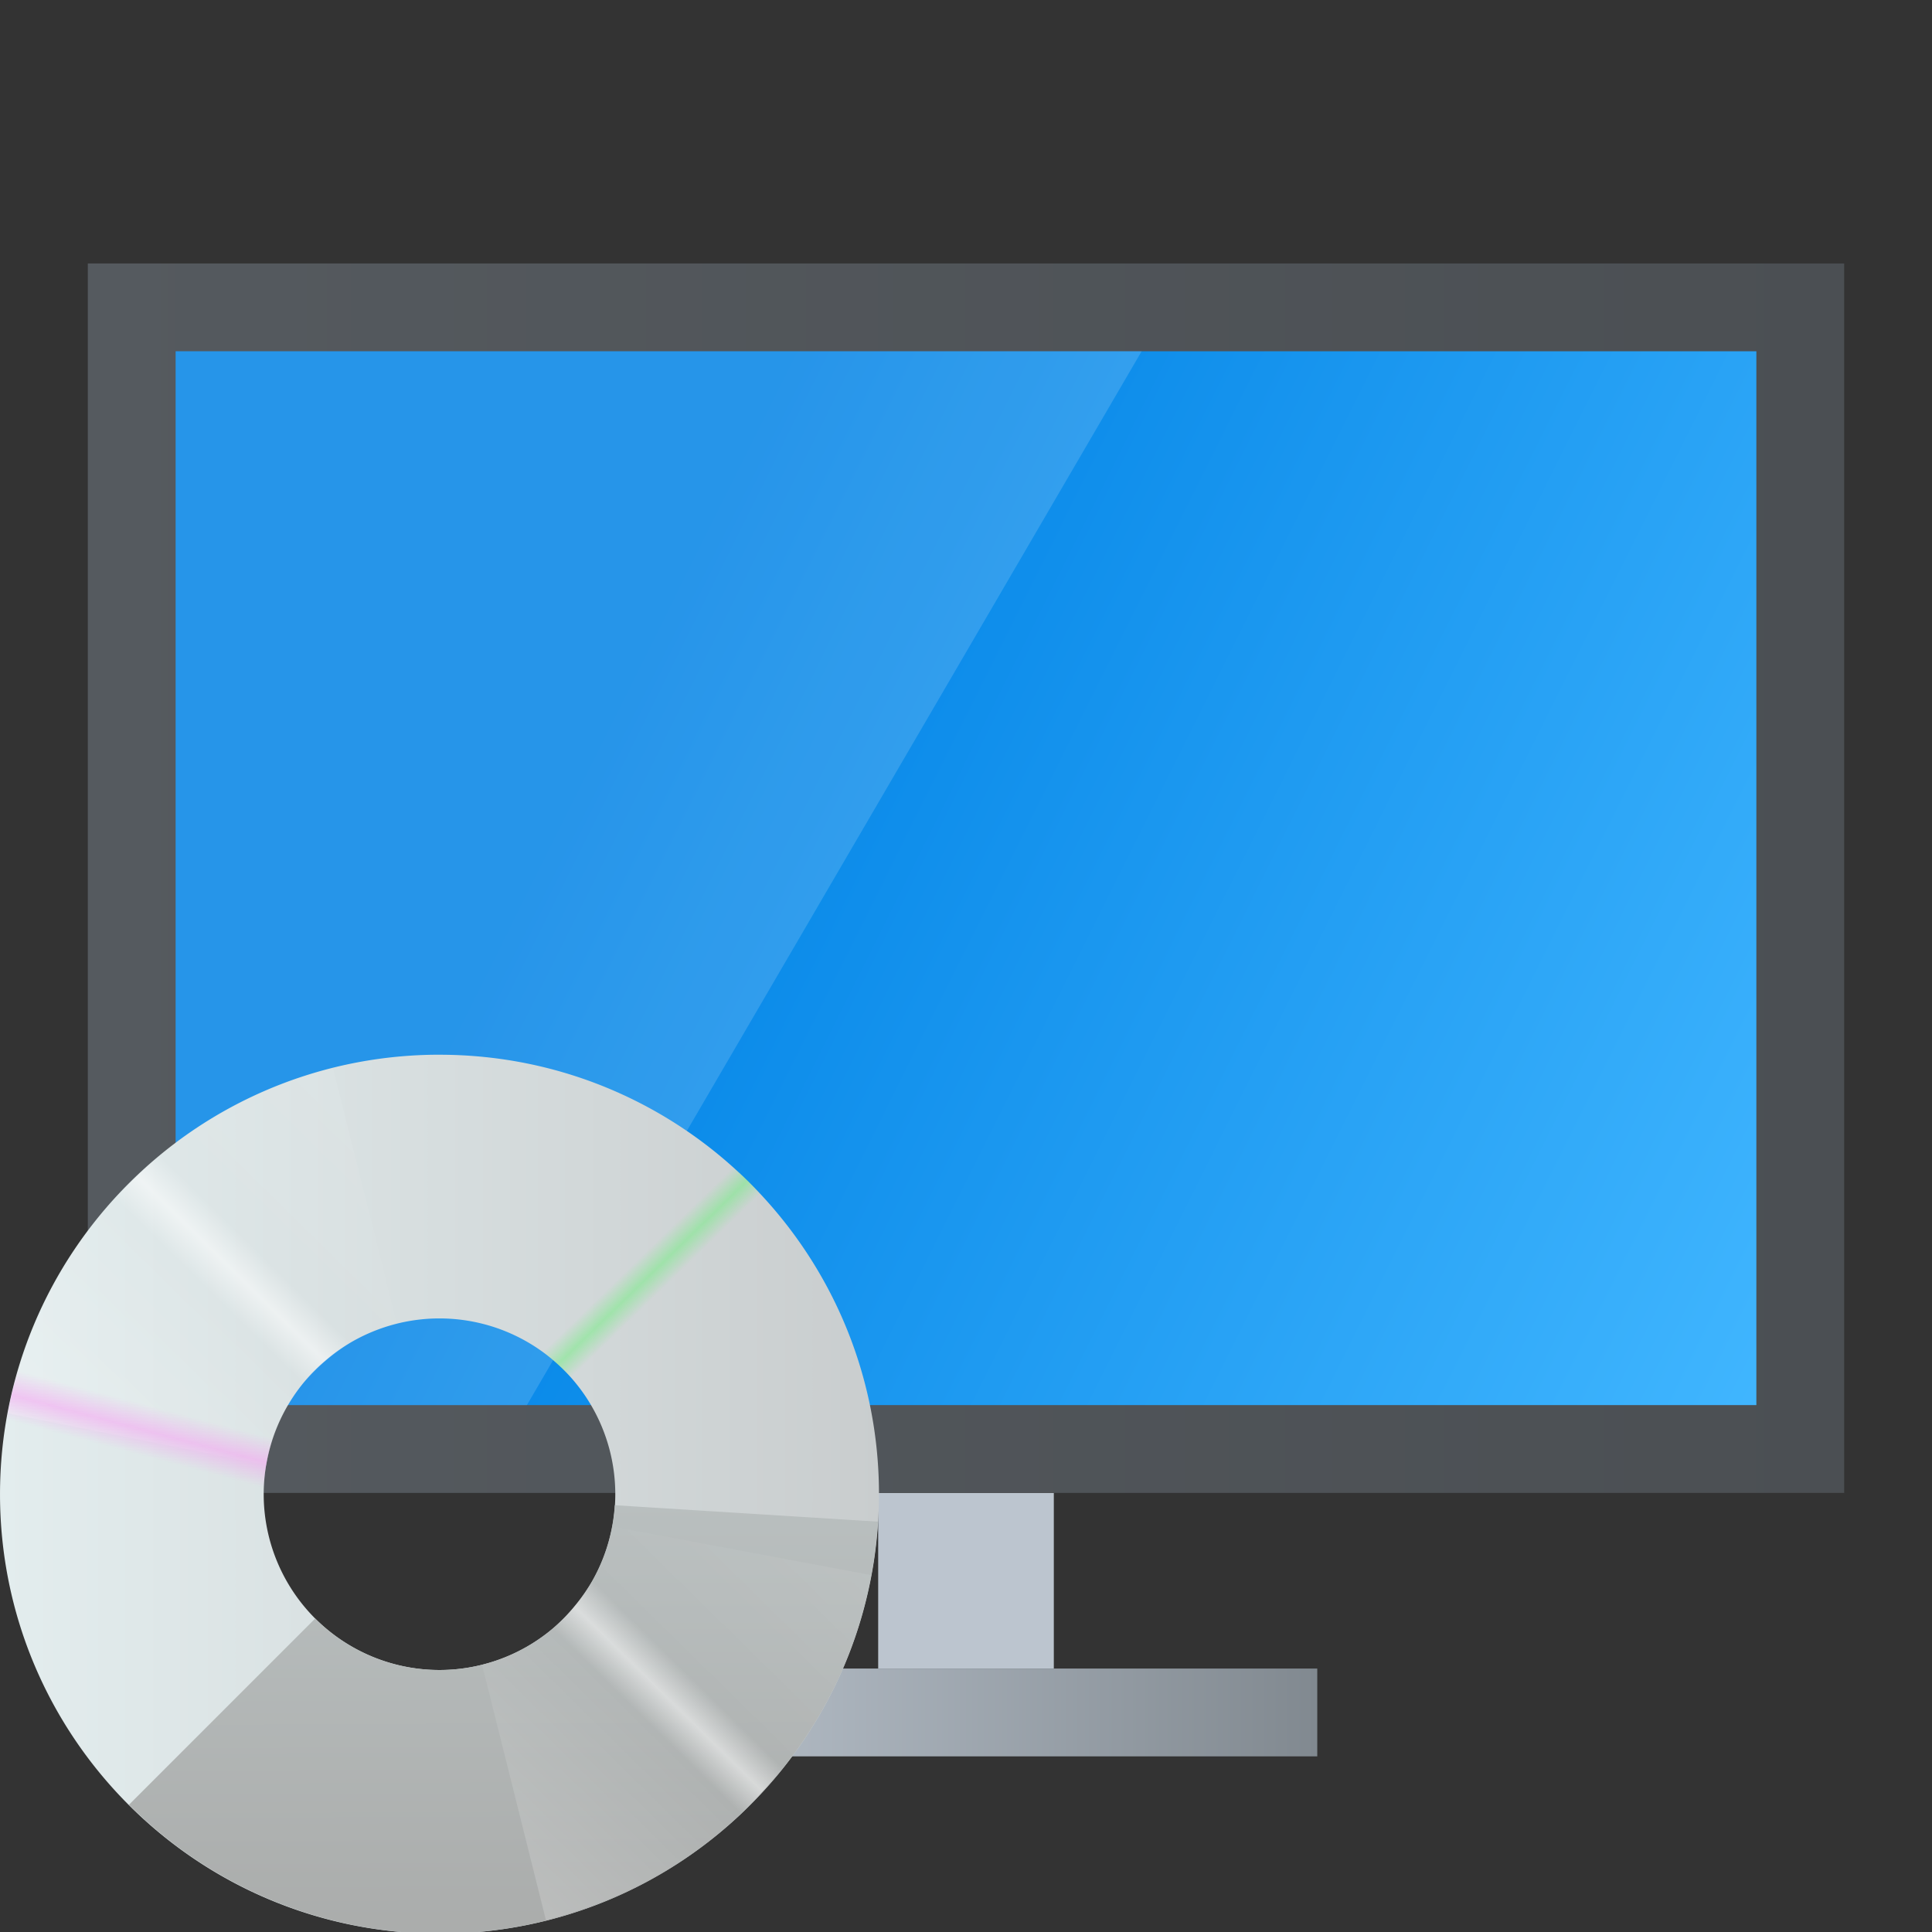 <?xml version="1.0" encoding="UTF-8" standalone="no"?>
<!-- Created with Inkscape (http://www.inkscape.org/) -->

<svg
   width="22"
   height="22"
   viewBox="0 0 22 22"
   version="1.1"
   id="svg2112"
   inkscape:version="1.3.2 (091e20ef0f, 2023-11-25, custom)"
   sodipodi:docname="application-x-msi.svg"
   xmlns:inkscape="http://www.inkscape.org/namespaces/inkscape"
   xmlns:sodipodi="http://sodipodi.sourceforge.net/DTD/sodipodi-0.dtd"
   xmlns:xlink="http://www.w3.org/1999/xlink"
   xmlns="http://www.w3.org/2000/svg"
   xmlns:svg="http://www.w3.org/2000/svg">
  <rect x="0" y="0" width="22" height="22" fill="#333333" stroke="none"/>
  <sodipodi:namedview
     id="namedview2114"
     pagecolor="#ffffff"
     bordercolor="#000000"
     borderopacity="0.25"
     inkscape:showpageshadow="2"
     inkscape:pageopacity="0.0"
     inkscape:pagecheckerboard="0"
     inkscape:deskcolor="#d1d1d1"
     inkscape:document-units="px"
     showgrid="false"
     inkscape:zoom="37.272727"
     inkscape:cx="10.986585"
     inkscape:cy="11"
     inkscape:window-width="1920"
     inkscape:window-height="1017"
     inkscape:window-x="0"
     inkscape:window-y="0"
     inkscape:window-maximized="1"
     inkscape:current-layer="svg2112" />
  <defs
     id="defs2109">
    <linearGradient
       inkscape:collect="always"
       xlink:href="#linearGradient2986"
       id="linearGradient2988"
       x1="0.093"
       y1="13.471"
       x2="-3.29"
       y2="13.471"
       gradientUnits="userSpaceOnUse"
       gradientTransform="matrix(2.365,0,0,0.306,14.78,15.879)" />
    <linearGradient
       inkscape:collect="always"
       id="linearGradient2986">
      <stop
         style="stop-color:#818990;stop-opacity:1;"
         offset="0"
         id="stop2982" />
      <stop
         style="stop-color:#bcc5cf;stop-opacity:1"
         offset="1"
         id="stop2984" />
    </linearGradient>
    <linearGradient
       inkscape:collect="always"
       xlink:href="#linearGradient1116"
       id="linearGradient1908"
       x1="4"
       y1="32"
       x2="60"
       y2="32"
       gradientUnits="userSpaceOnUse"
       gradientTransform="matrix(0.357,0,0,0.368,-0.429,-1.789)" />
    <linearGradient
       inkscape:collect="always"
       id="linearGradient1116">
      <stop
         style="stop-color:#555a5f;stop-opacity:1;"
         offset="0"
         id="stop1112" />
      <stop
         style="stop-color:#4b4f53;stop-opacity:1"
         offset="1"
         id="stop1114" />
    </linearGradient>
    <linearGradient
       inkscape:collect="always"
       xlink:href="#linearGradient3238"
       id="linearGradient3240"
       x1="17.902"
       y1="29.999"
       x2="60"
       y2="51"
       gradientUnits="userSpaceOnUse"
       gradientTransform="matrix(0.333,0,0,0.333,0.333,-0.667)" />
    <linearGradient
       inkscape:collect="always"
       id="linearGradient3238">
      <stop
         style="stop-color:#0082e5;stop-opacity:1;"
         offset="0"
         id="stop3234" />
      <stop
         style="stop-color:#42b7ff;stop-opacity:1;"
         offset="1"
         id="stop3236" />
    </linearGradient>
    <linearGradient
       inkscape:collect="always"
       xlink:href="#linearGradient162116"
       id="linearGradient162118"
       x1="96.408"
       y1="238.007"
       x2="127.776"
       y2="238.007"
       gradientUnits="userSpaceOnUse"
       gradientTransform="matrix(0.319,0,0,0.308,-30.735,-56.211)" />
    <linearGradient
       inkscape:collect="always"
       id="linearGradient162116">
      <stop
         style="stop-color:#e3edee;stop-opacity:1;"
         offset="0"
         id="stop162112" />
      <stop
         style="stop-color:#c9cdce;stop-opacity:1"
         offset="1"
         id="stop162114" />
    </linearGradient>
    <linearGradient
       inkscape:collect="always"
       xlink:href="#linearGradient219586"
       id="linearGradient219588"
       x1="112.092"
       y1="238.007"
       x2="112.173"
       y2="254.339"
       gradientUnits="userSpaceOnUse"
       gradientTransform="matrix(0.319,0,0,0.308,-30.735,-56.211)" />
    <linearGradient
       inkscape:collect="always"
       id="linearGradient219586">
      <stop
         style="stop-color:#b9bfbf;stop-opacity:1;"
         offset="0"
         id="stop219582" />
      <stop
         style="stop-color:#aaacab;stop-opacity:1"
         offset="1"
         id="stop219584" />
    </linearGradient>
    <linearGradient
       inkscape:collect="always"
       xlink:href="#linearGradient2496"
       id="linearGradient2498"
       x1="16.424"
       y1="54.635"
       x2="32.332"
       y2="38.453"
       gradientUnits="userSpaceOnUse"
       gradientTransform="matrix(0.312,0,0,0.312,-0.312,4.5)" />
    <linearGradient
       inkscape:collect="always"
       id="linearGradient2496">
      <stop
         style="stop-color:#ffffff;stop-opacity:0.5"
         offset="0"
         id="stop2492" />
      <stop
         style="stop-color:#ffffff;stop-opacity:0"
         offset="0.45"
         id="stop3080" />
      <stop
         style="stop-color:#ffffff;stop-opacity:1"
         offset="0.5"
         id="stop2756" />
      <stop
         style="stop-color:#ffffff;stop-opacity:0"
         offset="0.55"
         id="stop3014" />
      <stop
         style="stop-color:#ffffff;stop-opacity:0.2"
         offset="1"
         id="stop2494" />
    </linearGradient>
    <linearGradient
       inkscape:collect="always"
       xlink:href="#linearGradient11941"
       id="linearGradient11943"
       x1="5.108"
       y1="42.192"
       x2="7.469"
       y2="33.28"
       gradientUnits="userSpaceOnUse"
       gradientTransform="matrix(0.312,0,0,0.312,-0.312,4.5)" />
    <linearGradient
       inkscape:collect="always"
       id="linearGradient11941">
      <stop
         style="stop-color:#f89af4;stop-opacity:0"
         offset="0"
         id="stop11937" />
      <stop
         style="stop-color:#f89af4;stop-opacity:0"
         offset="0.4"
         id="stop12523" />
      <stop
         style="stop-color:#f89af4;stop-opacity:1"
         offset="0.5"
         id="stop12201" />
      <stop
         style="stop-color:#f89af4;stop-opacity:0"
         offset="0.6"
         id="stop12781" />
      <stop
         style="stop-color:#f89af4;stop-opacity:0;"
         offset="1"
         id="stop11939" />
    </linearGradient>
    <linearGradient
       inkscape:collect="always"
       xlink:href="#linearGradient16450"
       id="linearGradient16452"
       x1="17.605"
       y1="29.41"
       x2="27.151"
       y2="39.244"
       gradientUnits="userSpaceOnUse"
       gradientTransform="matrix(0.312,0,0,0.312,-0.312,4.5)" />
    <linearGradient
       inkscape:collect="always"
       id="linearGradient16450">
      <stop
         style="stop-color:#6fef7e;stop-opacity:0"
         offset="0"
         id="stop16446" />
      <stop
         style="stop-color:#6fef7e;stop-opacity:0"
         offset="0.448"
         id="stop17132" />
      <stop
         style="stop-color:#6fef7e;stop-opacity:1"
         offset="0.5"
         id="stop16680" />
      <stop
         style="stop-color:#6fef7e;stop-opacity:0"
         offset="0.55"
         id="stop16938" />
      <stop
         style="stop-color:#6fef7e;stop-opacity:0;"
         offset="1"
         id="stop16448" />
    </linearGradient>
  </defs>
  <path
     id="rect958"
     style="fill:#bcc5cf;stroke-width:4.082;stroke-linecap:round;stroke-linejoin:round"
     d="m 10,17 h 2 L 12,19 h -2 z"
     sodipodi:nodetypes="ccccc" />
  <rect
     style="fill:url(#linearGradient1908);fill-opacity:1;stroke-width:0.363;stroke-linecap:round"
     id="rect1537"
     width="20"
     height="14"
     x="1"
     y="3" />
  <rect
     style="fill:url(#linearGradient3240);fill-opacity:1;stroke-width:0.333;stroke-linecap:round"
     id="rect1910"
     width="18"
     height="12"
     x="2"
     y="4" />
  <path
     d="M 2,4 H 13 L 6,16 H 2 Z"
     style="color:#000000;opacity:0.15;fill:#ffffff;stroke-width:0.262"
     id="path3898"
     sodipodi:nodetypes="ccccc" />
  <path
     id="rect2848"
     style="fill:url(#linearGradient2988);stroke-width:1.125;stroke-linecap:round;stroke-linejoin:round"
     d="m 7,19 h 8 v 1 H 7 Z" />
  <g
     id="g997"
     transform="matrix(2.97,0,0,2.97,-14.143,2.652)">
    <path
       id="path151229"
       style="fill:url(#linearGradient162118);fill-opacity:1;stroke-width:0.414;stroke-linecap:round;stroke-linejoin:round"
       d="M 4.936,12 C 2.204,12.035 0,14.26 0,17 c 2.9696287e-7,2.761 2.239,5 5,5 2.761,0 5,-2.239 5,-5 0,-2.761 -2.239,-5 -5,-5 -0.022,0 -0.043,-2.72e-4 -0.064,0 z M 5,15 a 2,2 0 0 1 2,2 2,2 0 0 1 -2,2 2,2 0 0 1 -2,-2 2,2 0 0 1 2,-2 z"
       transform="matrix(0.337,0,0,0.337,4.762,-0.893)" />
    <path
       id="path151229-3-3"
       style="fill:url(#linearGradient219588);fill-opacity:1;stroke-width:0.414;stroke-linecap:round;stroke-linejoin:round"
       d="M 6.994,17.125 A 2,2 0 0 1 5,19 2,2 0 0 1 3.586,18.414 L 1.467,20.533 C 2.403,21.471 3.675,21.999 5,22 7.64,21.999 9.824,19.947 9.988,17.312 Z"
       transform="matrix(0.337,0,0,0.337,4.762,-0.893)" />
    <path
       id="rect2336"
       style="opacity:0.5;fill:url(#linearGradient2498);fill-opacity:1;stroke-width:0.625;stroke-linecap:round;stroke-linejoin:round"
       d="m 3.789,12.154 c -1.894,0.474 -3.338,2.007 -3.699,3.926 L 3.031,16.668 A 2,2 0 0 1 4.516,15.062 Z m 3.172,5.213 A 2,2 0 0 1 5.484,18.938 l 0.727,2.908 c 1.894,-0.474 3.338,-2.007 3.699,-3.926 z"
       transform="matrix(0.337,0,0,0.337,4.762,-0.893)" />
    <path
       id="path151229-7"
       style="opacity:0.5;fill:url(#linearGradient11943);fill-opacity:1;stroke-width:0.414;stroke-linecap:round;stroke-linejoin:round"
       d="M 0.584,14.662 C 0.202,15.382 9.4315408e-4,16.185 0,17 9.4285711e-4,17.815 0.202,18.618 0.584,19.338 1.468,18.87 2.351,18.403 3.234,17.936 A 2,2 0 0 1 3,17 2,2 0 0 1 3.234,16.064 C 2.245,15.541 1.468,15.13 0.584,14.662 Z"
       transform="matrix(0.337,0,0,0.337,4.762,-0.893)" />
    <path
       id="path151229-1"
       style="opacity:0.5;fill:url(#linearGradient16452);fill-opacity:1;stroke-width:0.414;stroke-linecap:round;stroke-linejoin:round"
       d="m 6.492,12.227 -0.895,2.865 a 2,2 0 0 1 1.275,1.205 L 9.682,15.244 C 9.14,13.8 7.964,12.687 6.492,12.227 Z"
       transform="matrix(0.337,0,0,0.337,4.762,-0.893)" />
  </g>
</svg>
